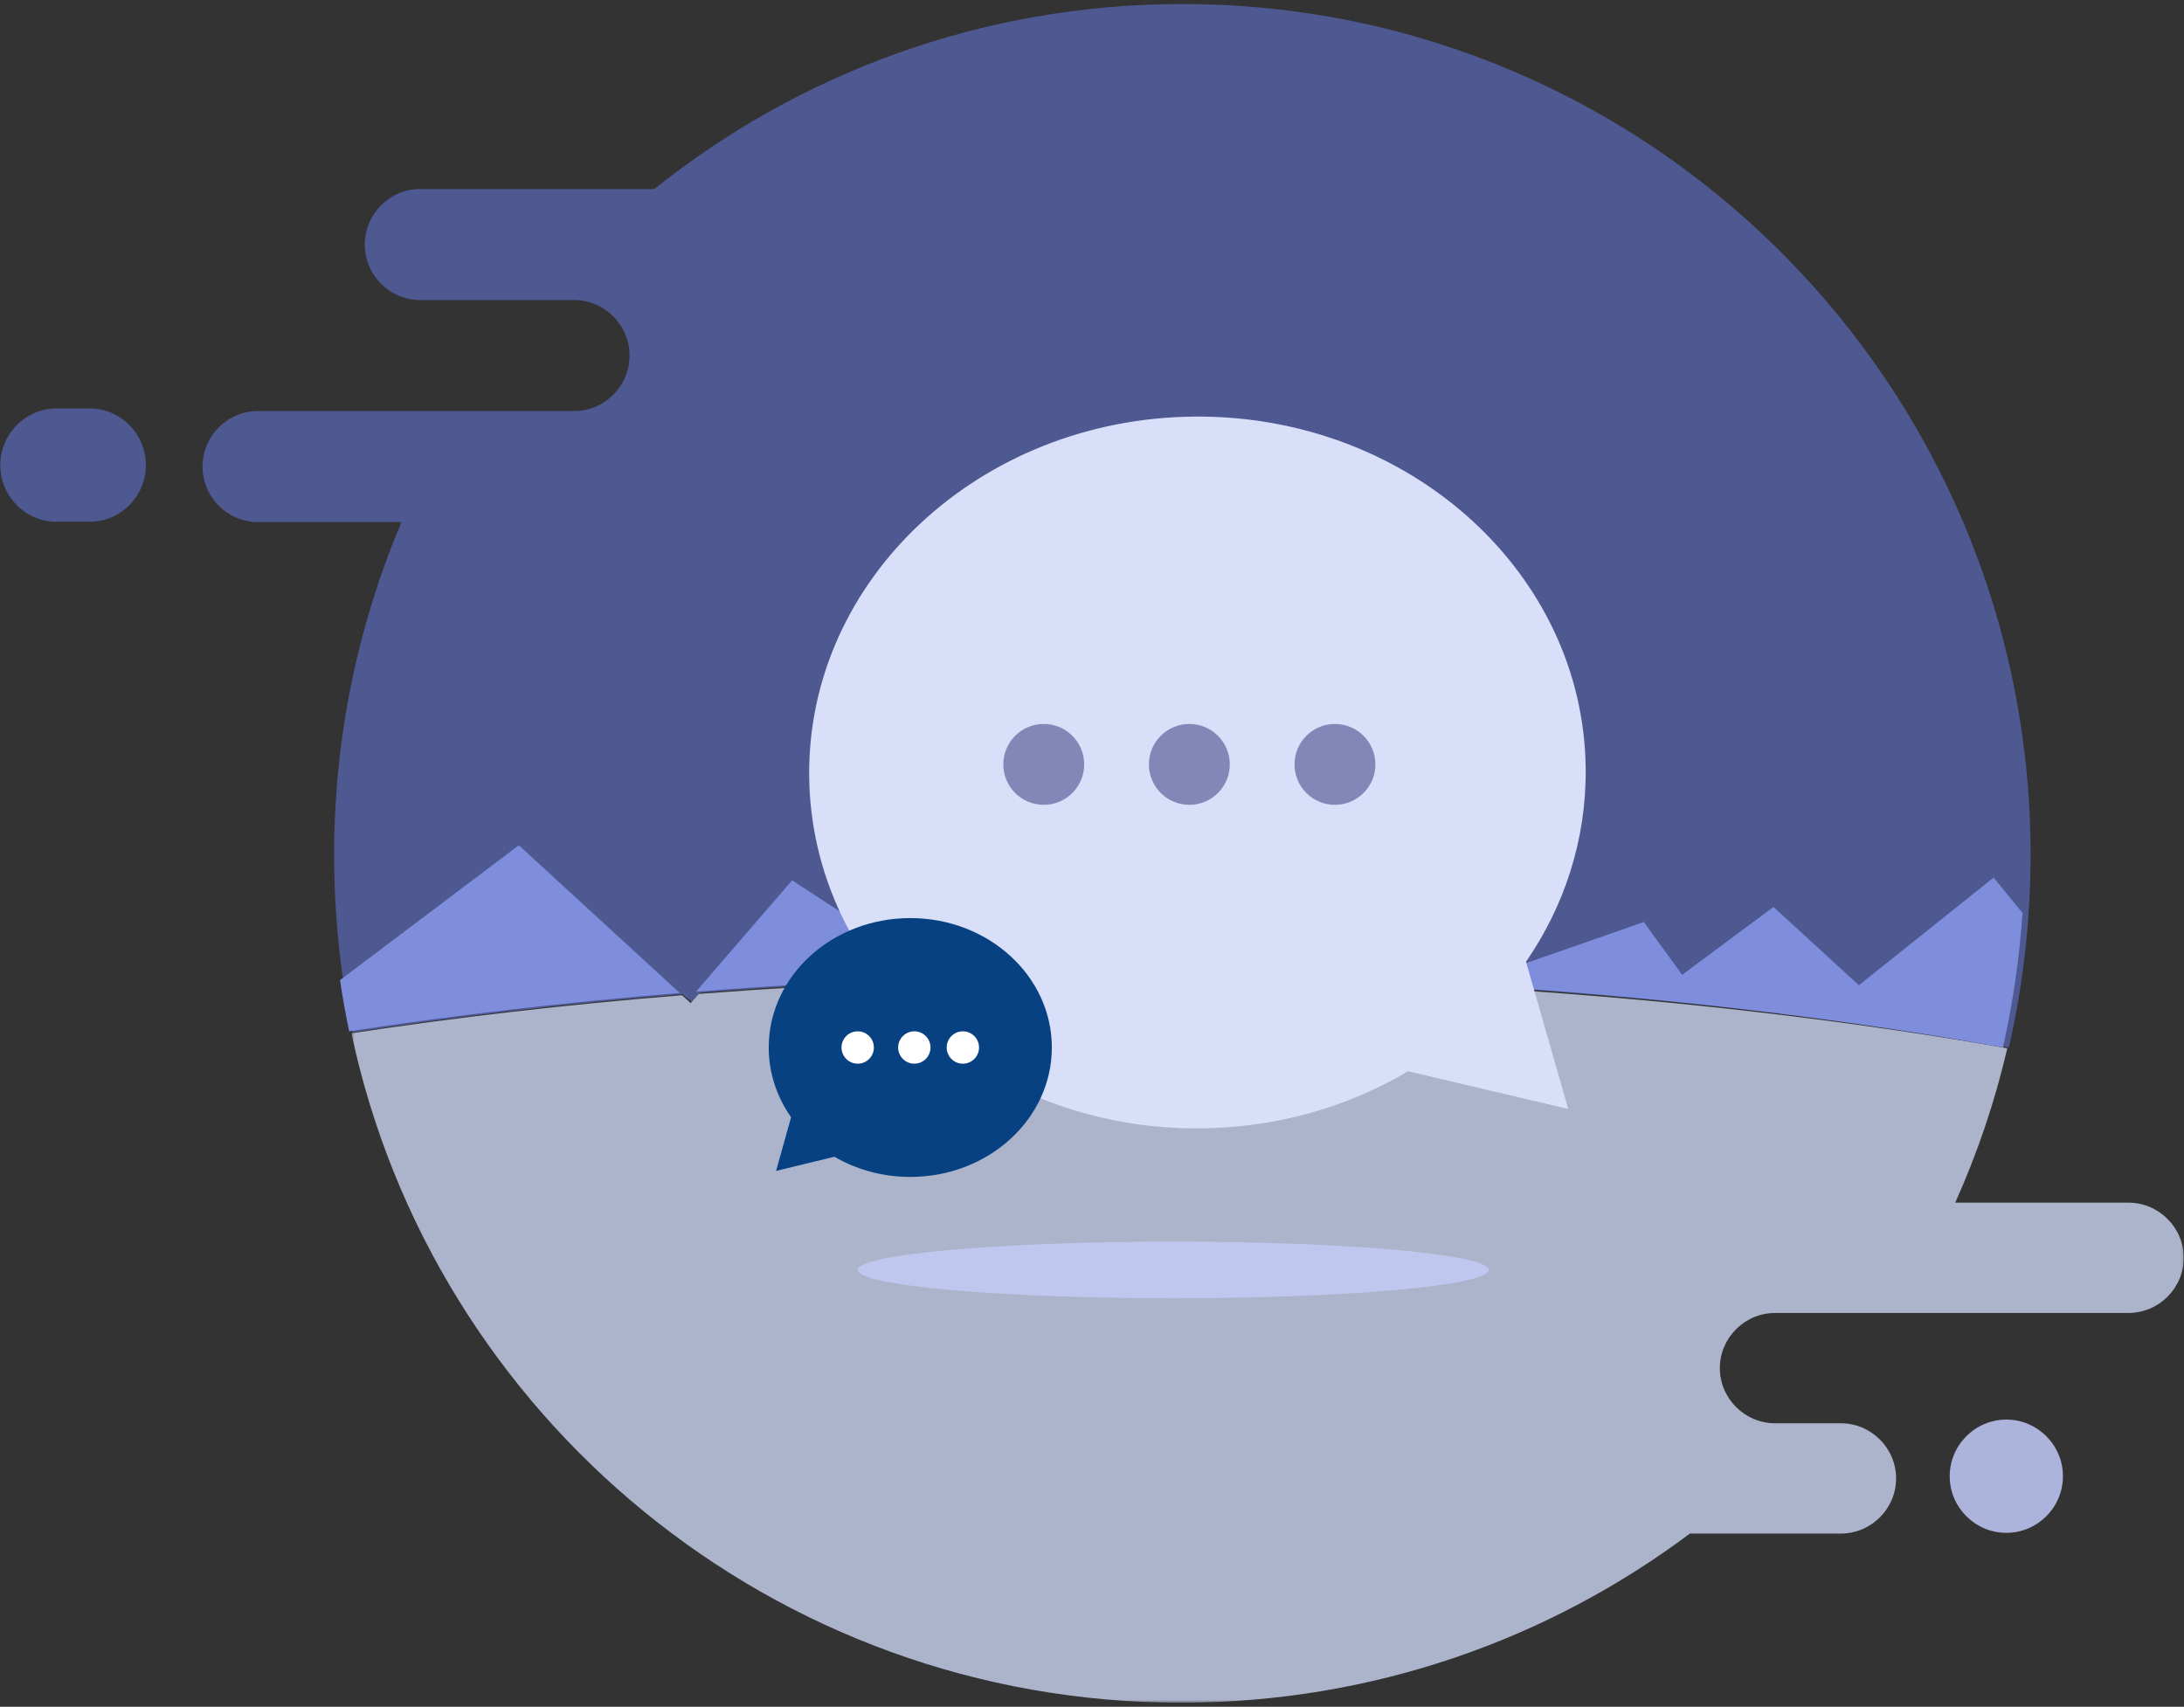 <svg width="810" height="633" viewBox="0 0 810 633" fill="none" xmlns="http://www.w3.org/2000/svg">
<rect x="0" y="0" width="810" height="633" fill="#333333" stroke="none"/>
<g id="No Chat History">
<path id="Fill 1" fill-rule="evenodd" clip-rule="evenodd" d="M438.512 1.5C364.462 1.5 296.402 27.169 242.661 70.115H155.806C144.521 70.115 135.289 79.378 135.289 90.699C135.289 102.02 144.521 111.283 155.806 111.283H200.009H212.962C224.246 111.283 233.479 120.546 233.479 131.868C233.479 137.522 231.167 142.681 227.447 146.4C223.74 150.133 218.597 152.452 212.962 152.452H185.327H170.068H95.622C84.338 152.452 75.106 161.715 75.106 173.036C75.106 184.358 84.338 193.621 95.622 193.621H148.917C132.829 231.554 123.918 273.292 123.918 317.127C123.918 333.032 125.094 348.662 127.351 363.936C128.295 370.317 129.43 376.643 130.757 382.901C169.466 376.959 210.527 372.183 253.394 368.698L256.622 371.648L259.658 368.204C311.156 364.183 365.211 362.042 420.963 362.042C539.414 362.042 650.261 371.703 745.035 388.5C748.688 372.609 751.15 356.265 752.312 339.55C752.846 332.14 753.105 324.661 753.105 317.127C753.105 142.805 612.263 1.5 438.512 1.5Z" fill="#4E5992"/>
<path id="Fill 3" fill-rule="evenodd" clip-rule="evenodd" d="M33.322 151.5H20.889C9.458 151.5 0.105 160.95 0.105 172.5C0.105 184.05 9.458 193.5 20.889 193.5H33.322C44.753 193.5 54.105 184.05 54.105 172.5C54.105 160.95 44.753 151.5 33.322 151.5Z" fill="#4E5992"/>
<g id="Group 7">
<mask id="mask0_1246_95418" style="mask-type:luminance" maskUnits="userSpaceOnUse" x="130" y="362" width="680" height="270">
<path id="Clip 6" fill-rule="evenodd" clip-rule="evenodd" d="M809.9 362.496V631.501H470.118H130.336V362.496H809.9Z" fill="white"/>
</mask>
<g mask="url(#mask0_1246_95418)">
<path id="Fill 5" fill-rule="evenodd" clip-rule="evenodd" d="M809.9 466.501C809.9 477.751 800.67 486.955 789.388 486.955H658.369C652.735 486.955 647.595 489.26 643.889 492.969C640.17 496.664 637.857 501.792 637.857 507.41C637.857 518.66 647.088 527.864 658.369 527.864H682.712C688.344 527.864 693.487 530.169 697.193 533.878C700.913 537.573 703.224 542.701 703.224 548.319C703.224 559.569 693.993 568.773 682.712 568.773H626.741C574.161 608.155 508.824 631.501 438.017 631.501C286.788 631.501 160.489 525.069 130.336 383.223C169.035 377.319 210.087 372.573 252.943 369.11L256.169 372.042L259.206 368.619C310.69 364.623 364.734 362.496 420.472 362.496C538.894 362.496 649.713 372.096 744.465 388.787C739.858 408.669 733.349 427.814 725.144 446.046H789.388C795.036 446.046 800.15 448.351 803.87 452.06C807.589 455.755 809.9 460.882 809.9 466.501Z" fill="#ABB4CA"/>
</g>
</g>
<path id="Fill 8" fill-rule="evenodd" clip-rule="evenodd" d="M750.105 338.617C748.944 355.651 746.486 372.306 742.838 388.5C648.189 371.383 537.49 361.539 419.196 361.539C363.518 361.539 309.535 363.72 258.105 367.817L293.771 326.493L349.253 362.699L424.359 341.961L553.564 361.539L609.655 341.961L623.861 361.539L657.755 336.381L689.428 365.412L739.382 325.5L750.105 338.617Z" fill="#7F8DDD"/>
<path id="Fill 10" fill-rule="evenodd" clip-rule="evenodd" d="M565.966 356.7C580.173 336.048 588.312 311.557 588.101 285.348C587.521 212.449 522.579 153.871 443.051 154.505C363.523 155.141 299.527 214.754 300.109 287.652C300.692 360.549 365.634 419.129 445.16 418.495C473.574 418.268 500.003 410.508 522.215 397.306L581.631 411.296L565.966 356.7Z" fill="#DADFF9"/>
<path id="Fill 12" fill-rule="evenodd" clip-rule="evenodd" d="M402.105 283.381C402.171 291.664 395.509 298.433 387.226 298.499C378.94 298.567 372.171 291.903 372.106 283.62C372.04 275.336 378.701 268.568 386.985 268.5C395.268 268.434 402.038 275.097 402.105 283.381Z" fill="#8387B7"/>
<path id="Fill 14" fill-rule="evenodd" clip-rule="evenodd" d="M456.105 283.38C456.171 291.664 449.509 298.434 441.224 298.5C432.94 298.566 426.171 291.903 426.106 283.62C426.039 275.336 432.701 268.566 440.985 268.5C449.268 268.434 456.038 275.097 456.105 283.38Z" fill="#8387B7"/>
<path id="Fill 16" fill-rule="evenodd" clip-rule="evenodd" d="M510.105 283.38C510.171 291.663 503.509 298.432 495.224 298.5C486.94 298.566 480.171 291.903 480.106 283.619C480.039 275.334 486.701 268.567 494.985 268.501C503.268 268.433 510.038 275.097 510.105 283.38Z" fill="#8387B7"/>
<path id="Fill 18" fill-rule="evenodd" clip-rule="evenodd" d="M258.105 367.5L255.196 370.5L252.105 367.93C254.095 367.775 256.101 367.631 258.105 367.5Z" fill="#4E5992"/>
<path id="Fill 20" fill-rule="evenodd" clip-rule="evenodd" d="M285.105 388.501C285.105 398.027 288.152 406.896 293.388 414.362L287.831 434.279L309.469 429.015C317.603 433.747 327.25 436.5 337.605 436.5C366.601 436.5 390.105 415.01 390.105 388.501C390.105 361.99 366.601 340.5 337.605 340.5C308.61 340.5 285.105 361.99 285.105 388.501Z" fill="#074182"/>
<path id="Fill 22" fill-rule="evenodd" clip-rule="evenodd" d="M351.105 388.501C351.105 391.814 353.79 394.5 357.105 394.5C360.418 394.5 363.105 391.814 363.105 388.501C363.105 385.188 360.418 382.5 357.105 382.5C353.79 382.5 351.105 385.188 351.105 388.501Z" fill="white"/>
<path id="Fill 24" fill-rule="evenodd" clip-rule="evenodd" d="M333.105 388.501C333.105 391.814 335.791 394.5 339.105 394.5C342.418 394.5 345.105 391.814 345.105 388.501C345.105 385.188 342.418 382.5 339.105 382.5C335.791 382.5 333.105 385.188 333.105 388.501Z" fill="white"/>
<path id="Fill 26" fill-rule="evenodd" clip-rule="evenodd" d="M312.105 388.501C312.105 391.814 314.791 394.5 318.105 394.5C321.418 394.5 324.105 391.814 324.105 388.501C324.105 385.188 321.418 382.5 318.105 382.5C314.791 382.5 312.105 385.188 312.105 388.501Z" fill="white"/>
<path id="Fill 28" fill-rule="evenodd" clip-rule="evenodd" d="M252.105 368.274C209.253 371.765 168.206 376.548 129.51 382.5C128.184 376.232 127.049 369.896 126.105 363.504L192.434 313.5L252.105 368.274Z" fill="#7F8DDD"/>
<path id="Fill 30" fill-rule="evenodd" clip-rule="evenodd" d="M552.105 471C552.105 476.799 499.722 481.5 435.105 481.5C370.487 481.5 318.105 476.799 318.105 471C318.105 465.203 370.487 460.5 435.105 460.5C499.722 460.5 552.105 465.203 552.105 471Z" fill="#BFC7EE"/>
<path id="Fill 32" fill-rule="evenodd" clip-rule="evenodd" d="M744.105 568.5C732.555 568.5 723.105 559.05 723.105 547.5C723.105 535.95 732.555 526.5 744.105 526.5C755.655 526.5 765.105 535.95 765.105 547.5C765.105 559.05 755.655 568.5 744.105 568.5Z" fill="#ADB4DB"/>
</g>
</svg>
